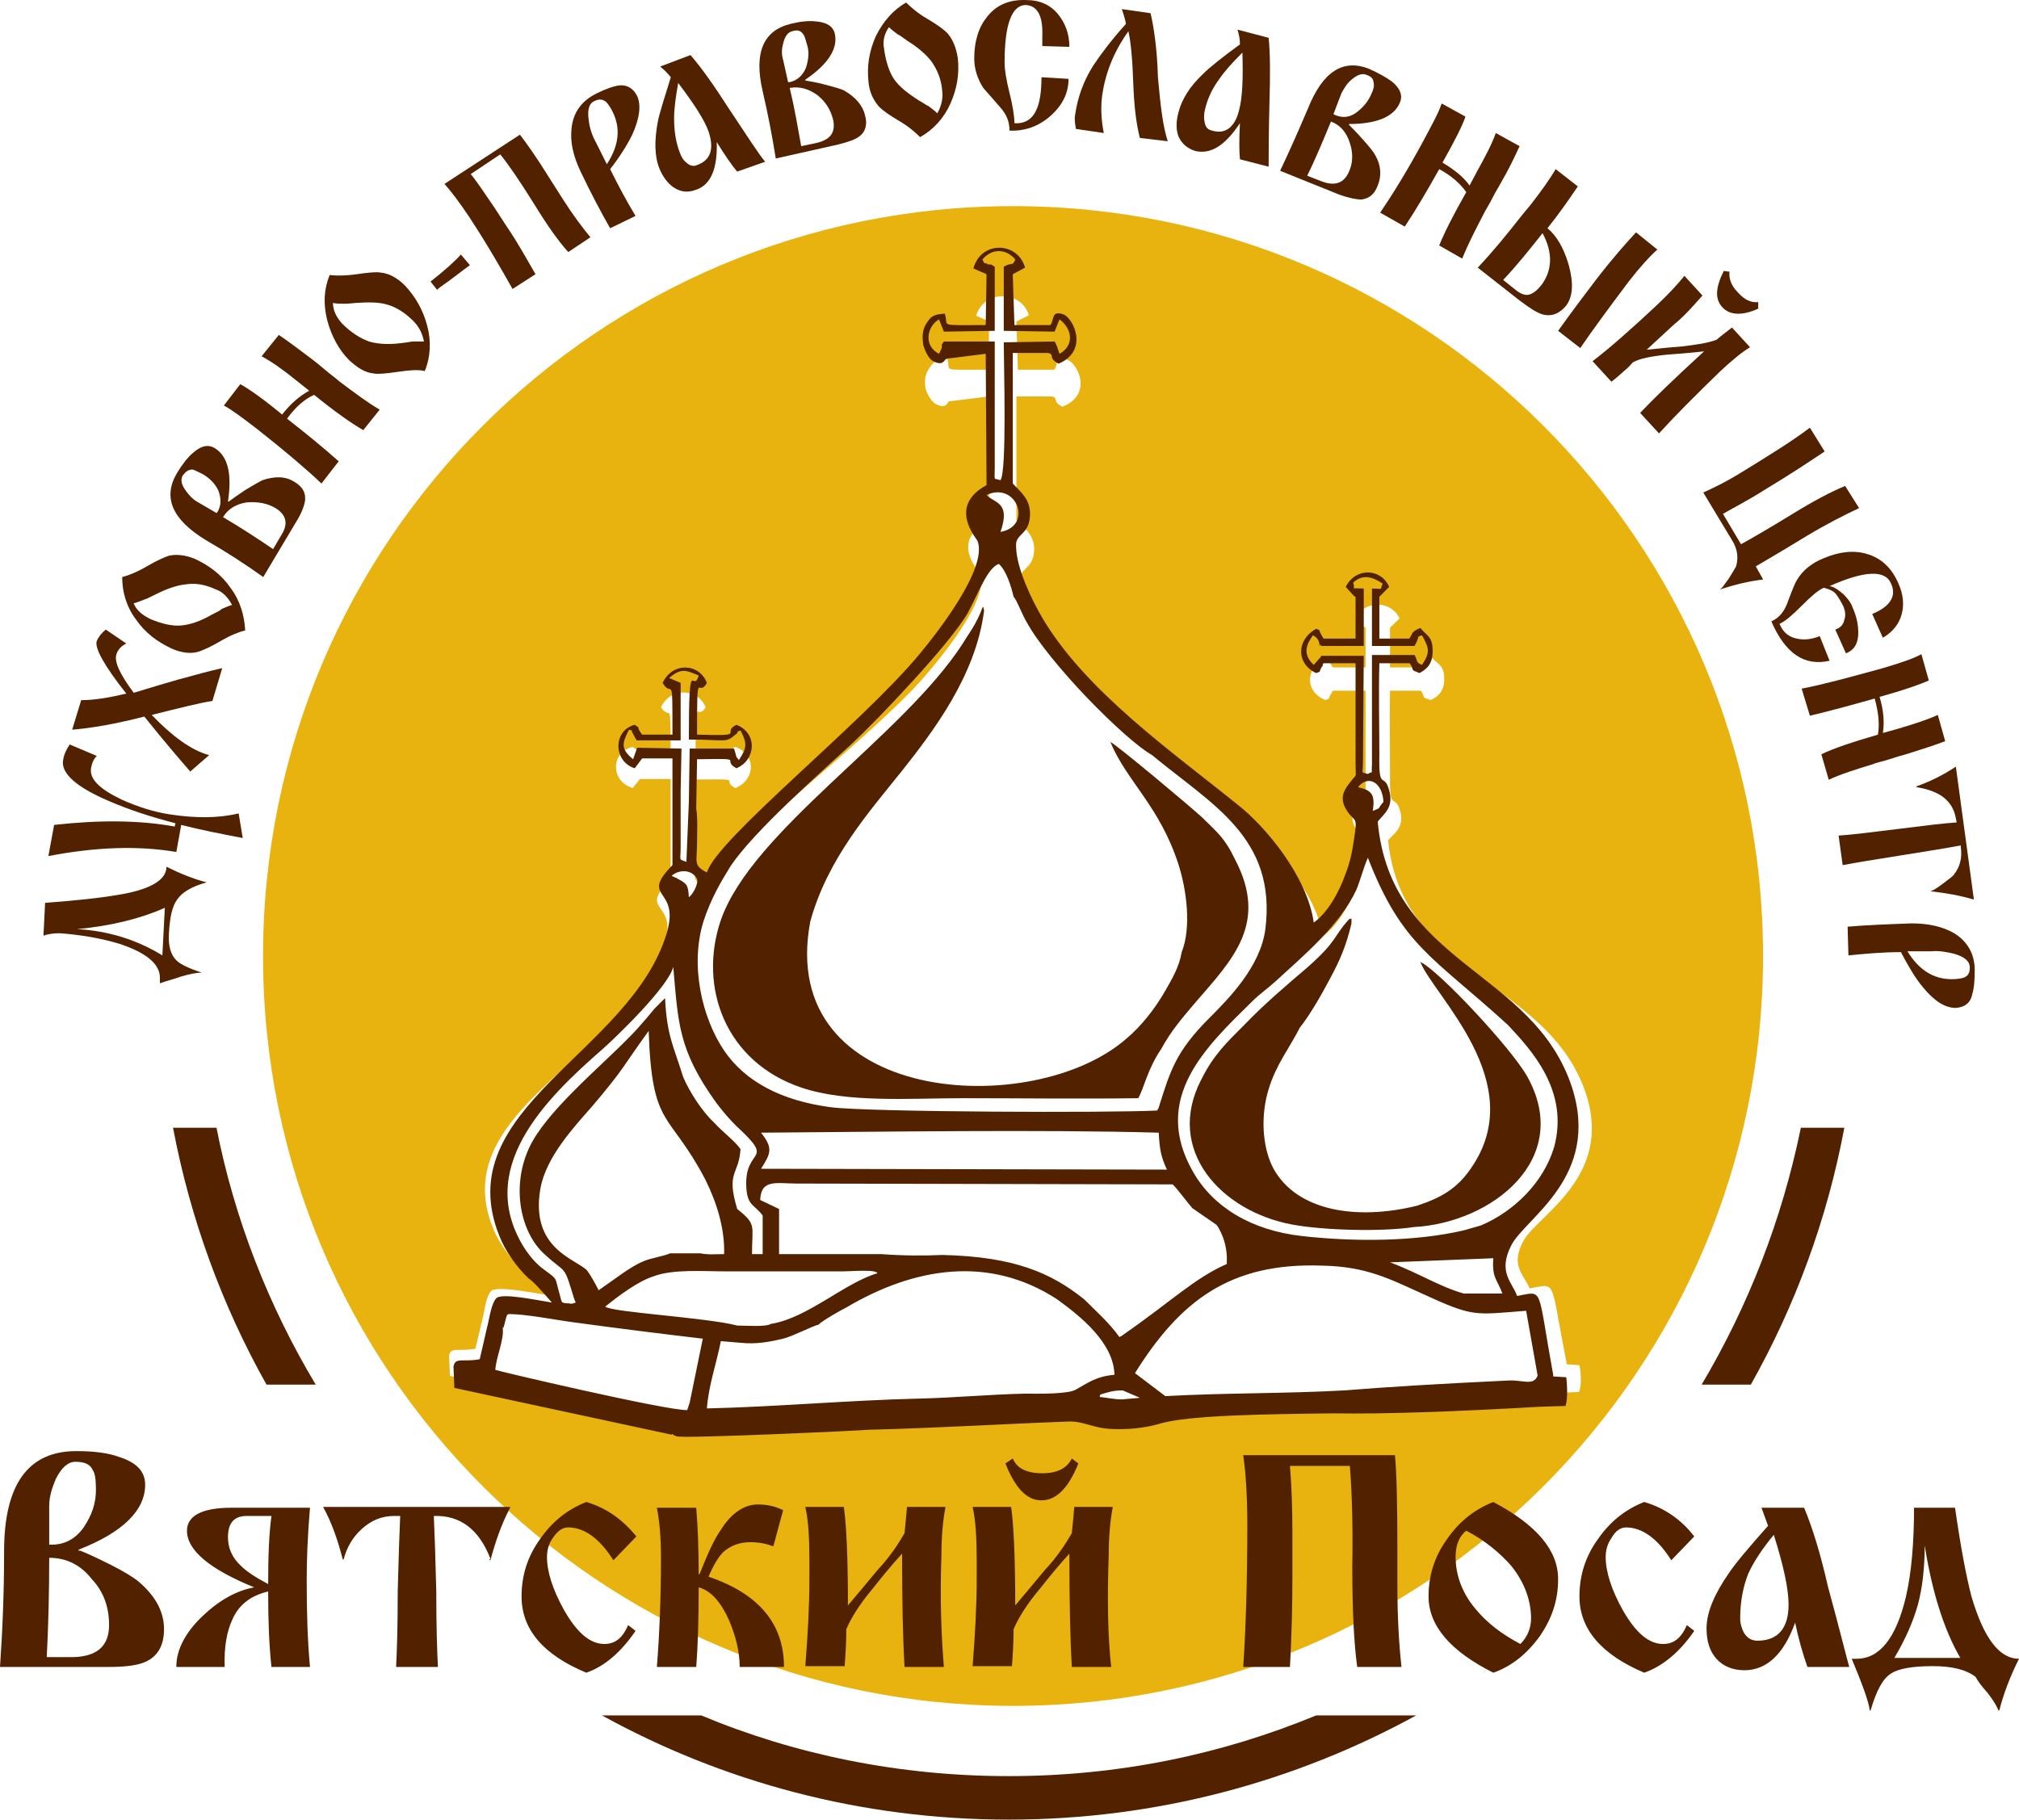 <svg width="284" height="256" viewBox="0 0 284 256" fill="none" xmlns="http://www.w3.org/2000/svg">
<path fill-rule="evenodd" clip-rule="evenodd" d="M142.5 240C200.766 240 248 192.766 248 134.5C248 76.234 200.766 29 142.5 29C84.234 29 37 76.234 37 134.5C37 192.766 84.234 240 142.5 240ZM77.129 182.209C76.713 182.144 76.274 182.073 75.824 182C73.207 181.575 70.215 181.089 69.236 181.518C68.588 181.982 68.345 183.236 68.126 184.365L68.126 184.367C68.049 184.765 67.975 185.147 67.887 185.475C67.718 186.197 67.549 186.904 67.381 187.611C67.212 188.317 67.043 189.024 66.875 189.746C66.038 189.906 65.346 189.907 64.793 189.909C63.83 189.911 63.293 189.912 63.164 190.75L63.299 193.577L94.332 199.794L94.467 199.669C94.544 199.741 94.562 199.776 94.589 199.803C94.633 199.846 94.699 199.866 95.074 199.983C96.019 200.297 121.384 199.166 122.531 199.104C128.893 198.937 135.166 198.659 141.449 198.381L141.451 198.381L141.453 198.381C144.629 198.24 147.807 198.1 151 197.973C152.143 197.941 153.037 198.174 154.002 198.425C154.916 198.662 155.894 198.917 157.207 198.978C159.568 199.104 161.929 198.915 164.02 198.287C167.902 197.123 179.035 196.975 188.282 196.852L188.981 196.843C196.132 196.905 206.184 196.654 218.395 195.963L222.105 195.838C222.51 194.896 222.375 193.074 222.173 192.069L220.351 191.944V191.692C219.904 189.444 219.58 187.648 219.323 186.22C218.684 182.676 218.451 181.388 217.752 181.041C217.352 180.842 216.8 180.95 215.933 181.12C215.699 181.166 215.441 181.217 215.157 181.267C214.982 180.823 214.732 180.41 214.479 179.992C213.657 178.635 212.801 177.22 214.347 174.484C214.834 173.622 215.826 172.651 216.993 171.508C220.675 167.902 226.107 162.582 222.982 153.569C220.535 146.536 215.096 142.553 209.667 138.576C202.975 133.675 196.298 128.785 195.255 118.21C195.401 118.041 195.57 117.874 195.745 117.7C196.55 116.906 197.496 115.972 196.942 114.065C196.652 113.082 196.362 112.906 196.12 112.76C195.743 112.532 195.484 112.375 195.525 109.354C195.525 107.994 195.518 106.64 195.51 105.289L195.51 105.281C195.495 102.58 195.48 99.889 195.525 97.17H199.843C200.152 97.578 200.205 97.793 200.24 97.931C200.295 98.156 200.301 98.178 201.26 98.489C202.272 97.986 203.149 97.295 203.149 95.537C203.149 94.064 202.685 93.669 202.05 93.129C201.846 92.955 201.624 92.767 201.395 92.522C200.483 92.871 200.296 93.181 200.19 93.356C200.163 93.402 200.141 93.438 200.113 93.464C200.045 93.527 199.978 93.653 199.978 93.715C199.94 93.715 199.923 93.755 199.904 93.801C199.889 93.837 199.873 93.876 199.843 93.904H195.525V88.314C195.548 88.293 195.577 88.259 195.607 88.224L195.608 88.223C195.668 88.154 195.728 88.084 195.728 88.126L196.875 86.995C195.66 84.483 192.017 84.357 190.668 86.995L191.882 88.189C191.882 88.189 192.017 88.251 192.085 88.314V93.904H187.497C186.969 93.166 186.926 92.94 186.908 92.85C186.904 92.829 186.902 92.815 186.895 92.804C186.882 92.784 186.854 92.772 186.774 92.74C186.704 92.712 186.594 92.667 186.418 92.585C183.517 94.155 183.585 97.295 186.418 98.489C186.65 98.389 186.773 98.351 186.841 98.33C186.889 98.315 186.908 98.309 186.918 98.296C186.925 98.287 186.927 98.275 186.931 98.254C186.944 98.186 186.973 98.03 187.227 97.609C187.295 97.609 187.362 97.484 187.362 97.421C187.362 97.358 187.43 97.233 187.497 97.17H192.085V110.673C192.085 111.06 192.094 111.331 192.101 111.527C192.111 111.833 192.115 111.958 192.069 112.058C192.037 112.126 191.982 112.183 191.89 112.279C191.796 112.377 191.664 112.515 191.478 112.746C190.533 113.813 189.589 114.944 190.803 116.702C191.153 117.209 191.441 117.471 191.659 117.668C192.194 118.154 192.295 118.245 191.815 120.659C191.545 122.292 191.208 123.674 190.601 125.118C189.656 127.631 187.97 130.394 186.081 131.713C185.136 125.495 178.997 118.838 175.287 116.074C173.857 115.004 172.349 113.903 170.799 112.772C162.253 106.536 152.408 99.351 147.155 90.952C145.873 88.879 143.579 84.483 143.512 81.531C143.481 80.793 143.85 80.427 144.276 80.005C144.793 79.492 145.394 78.895 145.468 77.449C145.526 75.564 144.494 74.603 143.475 73.655C143.306 73.497 143.136 73.339 142.972 73.178V55.781H147.964C148.424 55.866 148.452 56.017 148.492 56.226C148.539 56.477 148.602 56.814 149.449 57.225C153.766 55.467 151.607 51.196 150.191 50.631C148.952 50.231 148.824 50.646 148.641 51.234C148.565 51.479 148.48 51.754 148.302 52.012H143.175L142.972 45.229L144.726 44.35C143.647 40.833 138.452 40.707 137.305 44.413L139.127 45.229L139.059 52.012C138.134 52.012 137.361 52.017 136.716 52.02C134.267 52.033 133.648 52.037 133.48 51.763C133.423 51.67 133.417 51.546 133.41 51.38C133.4 51.165 133.388 50.881 133.258 50.505C131.976 50.568 131.436 50.756 130.829 51.636C130.154 52.515 129.952 53.52 130.222 54.776C130.424 55.404 130.964 56.472 131.639 56.848C132.789 57.438 133.106 56.976 133.341 56.633C133.369 56.593 133.395 56.554 133.421 56.52C133.434 56.503 133.447 56.487 133.46 56.472L139.059 55.781L139.127 73.241C134.062 75.823 136.92 79.459 137.68 80.426C137.77 80.541 137.831 80.618 137.845 80.652C139.329 84.232 131.976 93.025 129.682 95.6C126.007 99.722 119.818 105.083 113.965 110.153C106.71 116.438 99.973 122.273 99.189 124.741C97.63 123.991 97.656 123.639 97.765 122.191C97.793 121.822 97.826 121.383 97.84 120.848C97.84 120.475 97.844 120.094 97.848 119.711V119.707C97.861 118.542 97.874 117.349 97.772 116.263L97.84 109.668C102.614 109.628 102.614 109.639 102.617 109.97C102.618 110.154 102.621 110.436 103.439 110.861C106.205 109.794 106.475 106.214 103.439 105.083C102.618 105.465 102.627 105.767 102.633 105.985C102.645 106.377 102.648 106.501 97.84 106.339C97.84 100.047 97.899 100.059 98.314 100.137C98.524 100.176 98.825 100.233 99.257 99.493C98.177 96.856 94.332 96.605 92.983 99.493C93.406 100.163 93.697 100.228 93.896 100.272C93.953 100.284 94.003 100.295 94.046 100.318C94.332 100.472 94.332 101.159 94.332 106.402H90.014C89.508 105.774 89.508 105.617 89.508 105.531C89.508 105.444 89.508 105.429 89.002 105.083C85.832 105.837 85.899 109.982 89.002 110.861L90.014 109.605H94.332V123.799C91.8 126.223 92.265 126.891 92.968 127.901C93.594 128.802 94.409 129.975 93.455 132.906C91.362 139.391 85.764 144.453 80.37 149.331C72.547 156.405 65.153 163.091 69.506 173.165C70.383 175.175 72.002 177.31 73.689 178.817C74.296 179.32 75.645 180.639 77.129 182.209Z" fill="#E9B30F"/>
<path d="M132.541 176.559C130.003 176.675 127.119 176.675 124.005 176.444H109.586V170.093L106.933 168.823C107.048 165.821 109.24 166.513 112.123 166.513L164.955 166.629C165.763 167.437 166.916 169.054 167.724 169.977L171.069 172.287C170.954 172.056 172.453 173.903 172.569 176.79C172.569 176.905 172.569 177.367 172.569 177.829C168.07 179.792 164.84 183.025 158.034 187.759C157.919 187.875 157.688 187.99 157.457 188.106C156.073 186.143 153.997 184.295 152.497 182.794C147.883 179.099 142.692 176.79 132.541 176.559ZM107.279 176.444H105.779C105.779 172.402 106.471 172.287 103.703 170.093C102.088 164.781 103.933 165.359 104.164 161.664C103.357 160.509 101.626 159.239 100.473 157.969C98.858 156.468 97.012 153.697 96.089 151.503C94.82 147.346 93.782 145.73 93.552 140.418L92.052 141.919C91.591 142.496 91.475 142.612 90.898 143.305C90.091 144.228 89.514 144.921 88.591 145.845C84.323 150.233 76.71 156.468 74.403 161.548C71.865 167.091 73.249 173.557 76.71 176.559C79.709 179.33 79.248 177.714 80.747 182.679L80.978 183.256C80.632 183.372 80.401 183.487 80.055 183.372C79.825 183.372 79.478 183.372 79.132 183.256C78.902 183.025 78.902 182.679 78.786 182.332C77.979 179.561 78.556 180.139 76.71 178.753C75.556 177.945 74.749 177.021 73.942 175.866C66.559 164.551 76.71 154.62 84.785 147.577C86.861 145.73 94.013 138.802 94.705 136.03C95.397 143.882 95.397 147.692 100.703 155.082C101.742 156.468 102.549 157.392 103.587 158.431C109.24 163.627 104.741 161.317 104.972 166.86C105.087 169.747 106.125 169.4 107.279 171.017V176.444ZM77.633 183.256C74.864 182.794 70.942 181.986 69.904 182.563C69.097 183.256 68.866 185.45 68.52 186.72C68.174 188.221 67.828 189.722 67.482 191.223C65.175 191.685 64.021 190.877 63.79 192.262L63.906 195.265L94.474 201.846L94.59 201.731C94.82 201.962 94.59 201.846 95.166 202.077C96.089 202.424 121.121 201.269 122.159 201.153C131.618 200.923 140.846 200.345 150.19 199.999C152.382 199.883 153.651 200.922 156.304 201.038C158.611 201.153 160.918 200.922 162.994 200.345C166.916 199.075 178.336 198.96 187.565 198.844C194.601 198.96 204.522 198.613 216.518 197.92L220.21 197.805C220.556 196.766 220.44 194.918 220.325 193.764L218.479 193.648V193.417C216.172 180.831 217.21 181.64 213.404 182.332C212.712 180.369 210.635 178.984 212.596 175.173C214.557 171.363 225.17 165.59 221.132 153.004C215.711 136.377 195.639 135.799 193.794 115.593C194.601 114.554 196.101 113.63 195.409 111.205C194.716 108.549 193.909 111.436 194.024 106.24C194.024 101.968 193.909 97.695 194.024 93.308H198.292C199.1 94.462 198.177 94.116 199.677 94.693C200.715 94.116 201.522 93.423 201.522 91.576C201.522 89.497 200.715 89.497 199.792 88.343C198.639 88.805 198.639 89.151 198.523 89.382C198.408 89.497 198.408 89.613 198.408 89.613C198.292 89.613 198.292 89.728 198.292 89.844H194.024V83.955C194.14 83.84 194.255 83.724 194.255 83.724L195.409 82.569C194.255 79.914 190.679 79.798 189.295 82.569L190.448 83.84C190.448 83.84 190.564 83.955 190.679 83.955V89.844H186.18C185.142 88.227 186.065 88.92 185.142 88.458C182.258 90.075 182.374 93.423 185.142 94.693C185.95 94.347 185.373 94.809 185.95 93.77C186.065 93.77 186.065 93.654 186.065 93.539C186.065 93.423 186.18 93.308 186.18 93.308H190.679V107.626C190.679 109.589 190.91 108.78 190.102 109.819C189.18 110.974 188.257 112.129 189.41 113.976C190.564 115.824 191.025 114.554 190.448 118.133C190.218 119.865 189.872 121.366 189.295 122.867C188.372 125.523 186.757 128.41 184.796 129.795C183.873 123.214 177.875 116.17 174.184 113.283C165.071 105.894 152.613 97.234 146.499 86.726C145.23 84.532 142.923 79.914 142.923 76.796C142.807 75.064 144.768 75.295 144.884 72.524C144.999 70.215 143.5 69.175 142.461 68.021V49.661H147.422C148.46 49.892 147.306 50.354 148.921 51.163C153.189 49.315 150.998 44.812 149.613 44.234C147.883 43.657 148.344 44.812 147.768 45.736H142.692L142.461 38.577L144.192 37.653C143.154 33.958 137.963 33.843 136.924 37.768L138.77 38.577L138.655 45.736C131.618 45.736 133.579 45.967 132.887 44.119C131.618 44.234 131.041 44.35 130.465 45.274C129.773 46.197 129.657 47.237 129.888 48.622C130.119 49.315 130.58 50.47 131.272 50.816C132.656 51.509 132.772 50.701 133.118 50.47L138.655 49.777L138.77 68.251C133.233 71.254 137.386 75.757 137.501 76.103C139.001 79.914 131.734 89.151 129.426 91.922C121.352 101.737 100.819 118.018 99.435 122.752C97.474 121.713 98.05 121.366 98.05 118.595C98.05 116.978 98.166 115.246 97.935 113.745L98.05 106.817C105.318 106.702 101.28 106.817 103.587 108.087C106.356 106.933 106.587 103.122 103.587 101.968C101.28 103.122 105.433 103.584 98.05 103.353C98.05 93.308 98.166 98.388 99.435 96.079C98.396 93.308 94.59 93.077 93.206 96.079C94.59 98.388 94.59 94.116 94.59 103.353H90.322C89.284 101.968 90.322 102.661 89.284 101.968C86.169 102.776 86.284 107.164 89.284 108.087L90.322 106.702H94.59V121.713C89.86 126.562 95.743 124.715 93.782 131.296C88.707 148.154 62.983 155.891 70.25 173.903C71.058 175.982 72.673 178.291 74.403 179.908C74.864 180.139 76.133 181.524 77.633 183.256ZM205.906 181.986C202.561 181.062 199.561 179.099 195.524 177.598L210.058 177.021C209.828 179.792 210.635 180.023 211.327 181.986C209.712 181.986 207.867 181.986 205.906 181.986ZM95.743 111.321L95.859 105.316L89.63 105.201L89.053 106.817C87.207 105.316 87.553 104.508 88.476 102.661C89.63 103.007 88.476 102.43 89.053 103.238L89.399 103.931C89.514 103.931 89.514 104.046 89.514 104.162H95.743V96.079L94.128 95.386C95.743 94.001 96.435 94.231 98.281 95.04C97.474 97.811 96.897 91.345 96.897 104.046C102.318 104.046 101.972 104.623 103.587 103.238C104.164 102.776 103.126 103.122 104.164 102.776C105.202 104.739 104.972 105.316 103.933 106.933C103.357 106.24 103.703 106.586 103.241 105.316H97.012L96.897 112.822L96.551 121.251C95.397 120.789 95.743 121.251 95.743 119.172V111.321ZM212.135 144.228C215.365 147.692 220.786 153.466 218.595 161.433C217.095 166.398 212.942 170.439 208.328 172.402L205.906 173.095C198.985 174.712 190.448 174.712 183.181 173.903C175.914 173.095 170.608 169.747 167.839 164.897C161.841 154.505 169.685 147.231 176.145 140.88C177.183 139.841 178.221 139.148 179.374 138.109C183.527 134.298 188.487 130.142 190.794 125.176C191.371 123.791 191.833 121.943 192.409 120.673C197.254 133.144 201.522 134.529 212.135 144.228ZM107.048 159.355C123.313 159.239 146.845 158.893 162.994 159.355C163.11 161.779 163.34 162.819 164.148 164.551L107.048 164.435C108.432 162.241 108.778 161.548 107.048 159.355ZM142.577 83.955C143.038 84.417 143.73 86.38 144.422 87.534C147.422 93.077 158.149 104.046 162.071 106.24C170.377 113.168 179.605 117.787 177.99 130.719C177.298 136.03 172.799 140.534 170.031 143.305C165.417 147.923 164.609 150.695 163.11 155.429C162.879 156.237 162.994 155.775 162.764 156.237C156.419 156.583 122.275 156.468 116.853 155.775C109.932 154.851 104.856 152.196 101.857 147.808C98.743 143.189 97.012 135.799 98.973 129.564C100.011 126.447 101.28 124.253 102.78 121.828C106.125 116.863 115.353 108.78 119.968 104.508C123.428 101.275 133.579 90.652 136.117 86.264C137.732 83.262 138.885 79.914 140.5 79.336C141.539 80.26 142.231 82.454 142.577 83.955ZM95.397 123.675C94.359 123.098 95.974 123.906 94.936 123.445L94.474 123.214C95.513 122.29 97.358 122.29 98.05 123.675C98.281 124.253 97.474 125.869 96.897 126.216C96.781 124.715 96.781 124.368 95.397 123.675ZM194.601 112.822C193.563 113.976 194.486 113.514 193.102 114.092C193.448 111.782 192.986 111.205 191.025 110.743C192.525 108.896 194.486 110.166 194.601 112.822ZM191.833 90.883V82.8C189.641 82.685 190.794 83.031 190.333 81.992C191.717 80.606 193.332 81.299 194.486 82.108C194.024 83.147 194.716 82.8 192.986 82.8V90.883H198.985C199.907 89.151 199.1 89.728 200.023 89.382C201.061 91.229 201.176 91.807 200.023 93.539C199.1 93.192 199.446 92.961 198.985 92.153H192.986C192.986 95.04 192.986 98.042 192.986 100.813V107.51C192.871 109.242 193.217 108.318 192.409 108.896C191.371 108.549 191.717 109.011 191.717 107.279L191.833 92.269H185.834C185.834 92.384 185.719 92.499 185.719 92.499L184.796 93.539C183.181 92.038 183.758 90.652 184.681 89.382C186.065 90.075 185.373 91.46 185.719 90.652C185.719 90.537 185.834 90.883 185.834 90.883H191.833ZM140.731 74.833C142.231 70.561 139.808 70.792 138.77 69.637C143.038 67.674 145.345 74.025 140.731 74.833ZM139.924 37.537C139.116 36.96 139.347 37.306 139.001 37.191C138.193 36.729 138.655 37.422 138.193 36.498C139.578 34.882 141.539 34.997 142.807 36.498C142.461 37.537 142.231 36.845 141.193 37.537V46.544L148.344 46.659L149.037 44.927C150.882 46.313 151.113 48.622 149.037 49.777L148.69 48.738C148.46 48.276 148.575 48.391 148.344 48.045L141.193 48.16C141.193 51.163 141.654 66.289 140.731 67.559C139.693 67.212 139.924 67.79 139.924 65.827V48.045H132.772C132.195 48.853 132.656 48.16 132.426 49.084L132.08 49.777C130.003 48.738 130.234 46.082 132.08 44.927L132.772 46.659L139.924 46.544V37.537ZM101.857 176.444H101.626C100.819 176.444 99.55 176.559 98.512 176.328H94.244C93.667 176.675 91.36 177.021 90.437 177.483C88.707 178.176 86.4 180.023 84.208 181.524C83.631 180.369 82.939 179.215 82.593 178.753C81.093 177.136 74.518 175.751 76.018 167.206C76.825 162.703 80.863 158.431 83.285 155.66C87.899 150.233 87.553 150.117 91.245 145.037C91.706 158.893 94.128 156.237 99.204 165.936C100.819 169.169 101.972 172.864 101.857 176.444ZM157.919 195.611L160.341 196.65C159.534 196.766 158.726 196.766 157.919 196.881C156.65 196.881 155.842 196.65 154.689 196.535C154.804 196.188 154.574 196.535 154.804 196.188C155.958 195.842 156.65 195.611 157.919 195.611ZM163.917 196.419L159.649 193.186C165.993 183.025 173.03 177.598 185.95 178.06C192.179 178.176 195.409 179.908 200.023 181.986C207.29 185.335 207.29 184.988 214.673 184.411L216.288 193.533C215.711 195.034 214.211 194.11 212.135 194.225C202.33 194.687 194.832 195.149 189.18 195.611C180.989 196.073 172.223 195.957 163.917 196.419ZM156.765 193.417C154.227 193.648 153.189 194.456 151.344 195.496C150.19 196.188 145.691 196.073 144.076 196.073C139.116 196.188 134.271 196.65 129.311 196.766C119.391 196.997 109.355 197.92 99.435 198.151C99.665 194.918 100.819 191.685 101.396 188.683L104.164 188.914C106.356 189.145 108.201 188.799 110.162 188.337C111.547 187.99 114.431 186.489 115.123 186.374C115.699 185.796 118.122 184.411 119.045 183.949C128.619 178.291 139.116 176.559 148.69 182.794C152.036 185.219 156.65 188.914 156.765 193.417ZM97.012 197.343L96.666 198.382C93.898 198.498 69.789 192.84 69.673 192.724C69.789 190.877 70.942 188.452 70.712 186.836C70.942 186.605 70.712 187.067 70.942 186.374L71.173 185.45C71.404 184.757 71.288 185.104 71.519 184.873C74.057 184.873 77.979 185.681 80.632 186.027C86.515 186.836 92.975 187.644 98.858 188.337L97.012 197.343ZM123.428 179.215L123.543 179.099C118.929 180.369 113.623 185.45 108.432 186.258C107.74 186.72 104.856 186.489 103.703 186.489C99.204 185.335 86.169 184.642 85.131 183.833C86.976 182.332 89.745 180.254 91.937 179.561C94.705 178.522 98.858 178.868 102.203 178.868C105.894 178.868 109.47 178.868 113.162 178.868C115.007 178.868 116.853 178.868 118.583 178.868C119.737 178.868 123.543 178.522 123.428 179.215Z" fill="#522100"/>
<path d="M174.991 144.228C172.569 146.653 170.723 148.385 168.993 151.849C163.802 161.779 171.761 170.439 181.797 172.287C186.18 173.095 194.37 173.326 198.869 172.633C209.828 172.056 221.363 163.049 214.788 151.387C212.481 147.346 202.33 136.492 199.792 135.338C201.638 140.072 215.249 152.311 206.944 164.32C204.983 167.206 202.791 168.476 199.331 169.631C190.91 171.709 182.489 170.439 179.144 164.435C177.529 161.433 177.298 156.93 178.452 153.235C179.49 149.771 181.451 147.346 182.835 144.575C184.335 142.727 186.065 139.61 187.103 137.647C188.487 135.107 189.41 132.913 190.102 129.911V129.218L189.756 129.333C187.449 131.874 188.257 132.22 183.989 136.03C180.874 138.686 177.875 141.226 174.991 144.228Z" fill="#522100"/>
<path d="M168.185 140.995C173.376 134.991 178.452 129.911 173.722 120.904C172.223 117.787 171.184 117.094 169.108 115.015C167.493 113.514 156.881 104.623 156.188 104.393C158.496 109.935 163.11 113.399 165.763 121.597C166.916 125.177 167.608 130.488 166.224 133.952C165.878 136.03 164.84 137.762 163.917 139.379C162.533 141.804 160.572 144.344 158.496 146.076C145.461 157.623 109.124 155.544 113.969 129.68C116.392 120.789 122.275 114.207 126.889 108.434C131.272 102.891 137.271 95.04 138.424 85.918C138.193 84.763 138.424 85.456 137.155 87.765C136.578 88.805 136.117 89.382 135.425 90.537C127.004 103.584 105.779 116.863 101.396 129.449C98.166 138.917 102.088 149.424 112.7 153.004C119.16 155.198 127.927 154.505 135.425 154.505C143.615 154.505 151.92 154.62 160.11 154.505C160.918 153.119 161.379 150.464 163.34 147.577C164.725 145.037 166.224 143.305 168.185 140.995Z" fill="#522100"/>
<path d="M259.43 158.662C257.007 171.594 252.509 183.718 246.279 194.803H239.358C245.933 183.718 250.663 171.594 253.316 158.662H259.43ZM199.215 241.336C182.143 250.689 162.648 256 141.885 256C121.121 256 101.626 250.689 84.669 241.336H98.627C111.893 246.878 126.543 249.88 141.885 249.88C157.227 249.88 171.761 246.878 185.142 241.336H199.215ZM37.49 194.803C31.261 183.718 26.762 171.479 24.34 158.662H30.453C32.991 171.594 37.836 183.833 44.411 194.803H37.49Z" fill="#522100"/>
<path d="M23.071 229.212C23.071 231.406 22.263 232.907 20.648 233.715C19.495 234.292 17.764 234.523 15.227 234.523H0C0.346 229.558 0.577 224.131 0.577 218.242C0.577 208.89 3.922 204.156 10.728 204.156C13.15 204.156 15.111 204.386 16.726 204.964C19.264 205.772 20.418 207.042 20.418 208.89C20.418 212.469 17.303 215.587 11.074 218.012V218.242L11.189 218.127C12.112 218.473 13.612 219.166 15.457 220.09C17.534 221.129 18.803 221.937 19.495 222.515C21.802 224.478 23.071 226.672 23.071 229.212ZM13.496 209.582C13.496 208.197 13.381 207.273 13.035 206.811C12.689 206.003 11.881 205.657 10.613 205.657C9.574 205.657 8.651 206.465 7.844 208.081C7.267 209.467 6.921 210.622 6.921 211.892V217.319H7.267C9.113 217.319 10.613 216.51 11.766 214.894C12.92 213.162 13.496 211.545 13.496 209.582ZM15.342 228.634C15.342 226.21 14.65 224.016 12.92 222.168C11.305 220.09 9.228 219.166 6.921 219.166C6.921 224.131 6.806 228.75 6.575 233.138H10.382C13.727 233.022 15.342 231.521 15.342 228.634ZM43.604 234.523H38.182C37.836 231.29 37.721 227.826 37.721 223.9C35.298 224.478 33.568 225.748 32.645 227.942C31.953 229.443 31.491 231.637 31.607 234.523H24.801C24.801 232.098 26.07 229.674 28.492 227.364C30.799 225.17 33.222 223.785 35.76 223.323C29.53 220.783 26.301 218.127 26.301 215.356C26.301 213.277 28.377 212.123 32.53 212.123H43.604C43.258 216.164 43.142 219.513 43.142 222.284C43.142 226.787 43.258 230.828 43.604 234.523ZM38.182 213.277H34.721C32.876 213.277 32.068 214.317 32.068 216.28C32.068 217.781 32.645 219.166 33.914 220.321C34.721 221.129 35.99 221.937 37.721 222.861C37.721 219.051 37.836 215.818 38.182 213.277ZM71.75 212.123C70.481 214.548 69.673 216.972 68.981 219.513H68.866V219.397L68.981 219.282C67.366 215.125 64.713 213.162 61.022 213.277C61.137 215.702 61.253 219.282 61.368 223.9C61.368 228.75 61.483 232.329 61.599 234.523H55.716C55.831 232.445 55.946 228.981 55.946 223.9C56.062 219.397 56.177 215.818 56.292 213.277H55.485C53.755 213.277 52.255 213.855 50.871 215.125C49.602 216.28 48.794 217.665 48.333 219.397H48.218C47.526 216.741 46.718 214.317 45.449 212.007H71.75V212.123ZM89.514 216.164L86.284 219.513C84.323 216.395 82.132 214.894 79.94 214.894C79.132 214.894 78.44 215.356 77.748 216.395C77.171 217.203 76.941 218.127 76.941 219.051C76.941 221.129 77.748 223.669 79.363 226.556C81.209 229.789 83.054 231.29 85.015 231.29C86.515 231.29 87.553 230.482 88.361 228.634L89.399 229.443C87.438 232.329 85.131 234.408 82.478 235.332C76.364 232.791 73.365 229.212 73.365 224.593C73.365 221.706 74.172 219.051 75.903 216.626C77.633 214.086 79.825 212.354 82.478 211.314C85.246 212.123 87.553 213.739 89.514 216.164ZM110.278 234.523H104.049C104.049 232.329 103.472 230.136 102.549 227.942C101.396 225.401 100.011 223.785 98.281 223.323C98.281 227.826 98.166 231.637 97.935 234.523H92.398C92.744 230.136 92.975 225.055 92.975 219.166C92.975 216.164 92.744 213.855 92.398 212.123H97.935C98.166 214.894 98.281 218.012 98.281 221.476H98.396C99.55 218.589 100.473 216.51 101.396 215.24C102.895 212.816 104.741 211.661 106.587 211.661C107.855 211.661 109.009 211.892 110.162 212.469L108.778 217.55C107.855 217.203 106.817 216.972 105.548 216.972C104.049 216.972 102.78 217.434 101.742 218.358C101.05 219.051 100.357 220.205 99.665 221.822C106.817 224.247 110.278 228.519 110.278 234.523ZM132.772 234.523H127.235C127.004 230.597 126.889 225.286 126.889 218.589C125.389 220.205 124.005 221.937 122.621 223.669C120.89 225.748 119.737 227.595 119.045 229.212C119.045 231.059 118.929 232.791 118.814 234.408H113.277C113.623 230.02 113.854 225.979 113.854 222.168V219.744C113.854 216.626 113.738 213.97 113.277 212.007H118.699C119.045 214.432 119.275 218.935 119.275 225.863C119.852 225.17 121.236 223.554 123.428 220.898C125.274 218.935 126.427 217.088 127.235 215.702C127.35 214.548 127.465 213.393 127.581 212.007H133.002C132.656 213.739 132.426 216.049 132.426 218.82C132.195 225.055 132.426 230.366 132.772 234.523ZM151.69 205.888C150.305 209.352 148.575 211.084 146.499 211.084C144.422 211.084 142.807 209.352 141.423 205.888L142.461 205.195C143.038 206.58 144.422 207.273 146.614 207.273C148.691 207.273 150.075 206.58 150.767 205.195L151.69 205.888ZM156.304 234.523H150.767C150.536 230.597 150.421 225.286 150.421 218.589C148.921 220.205 147.537 221.937 146.153 223.669C144.422 225.748 143.269 227.595 142.577 229.212C142.577 231.059 142.461 232.791 142.346 234.408H136.809C137.155 230.02 137.386 225.979 137.386 222.168V219.744C137.386 216.626 137.271 213.97 136.809 212.007H142.231C142.577 214.432 142.807 218.935 142.807 225.863C143.384 225.17 144.768 223.554 146.96 220.898C148.806 218.935 149.959 217.088 150.767 215.702C150.882 214.548 150.998 213.393 151.113 212.007H156.535C156.188 213.739 155.958 216.049 155.958 218.82C155.727 225.055 155.842 230.366 156.304 234.523ZM197.139 234.523H190.91C190.448 231.175 190.218 226.441 190.218 220.436C190.333 213.739 190.102 209.005 189.872 206.234H181.451C181.682 209.005 181.797 212.238 181.797 216.049V221.476C181.797 225.979 181.682 230.366 181.451 234.523H174.876C175.222 229.443 175.452 222.746 175.452 214.548C175.452 210.391 175.222 207.158 174.876 204.733H196.216C196.447 206.927 196.562 211.314 196.562 218.012V223.092C196.562 227.595 196.793 231.406 197.139 234.523ZM219.171 222.168C219.171 225.055 218.364 227.595 216.634 230.136C214.903 232.56 212.712 234.408 210.058 235.332C204.06 232.329 200.946 228.75 200.946 224.593C200.946 221.706 201.753 219.051 203.483 216.626C205.214 214.086 207.405 212.354 210.058 211.314C216.172 214.548 219.171 218.127 219.171 222.168ZM215.365 227.711C215.365 225.17 214.442 222.63 212.596 220.321C210.981 218.473 208.905 216.741 206.252 215.356C205.214 216.164 204.752 217.434 204.752 219.051C204.752 221.591 205.675 224.131 207.521 226.325C209.136 228.288 211.212 229.905 213.865 231.29C214.903 230.251 215.365 228.981 215.365 227.711ZM238.32 216.164L235.09 219.513C233.129 216.395 230.937 214.894 228.746 214.894C227.938 214.894 227.246 215.356 226.669 216.395C226.093 217.203 225.862 218.127 225.862 219.051C225.862 221.129 226.669 223.669 228.284 226.556C230.13 229.789 231.976 231.29 233.937 231.29C235.436 231.29 236.474 230.482 237.282 228.634L238.32 229.443C236.359 232.329 233.937 234.408 231.284 235.332C225.285 232.791 222.171 229.212 222.171 224.593C222.171 221.706 222.978 219.051 224.708 216.626C226.439 214.086 228.63 212.354 231.284 211.314C234.052 212.123 236.474 213.739 238.32 216.164ZM260.122 234.523H254.239C253.547 232.56 252.97 230.482 252.509 228.288C250.894 232.791 248.471 234.985 245.357 234.985C243.742 234.985 242.357 234.408 241.435 233.369C240.512 232.329 240.05 230.944 240.05 229.096C240.05 226.902 241.089 224.362 243.165 221.36C244.088 219.974 245.933 217.781 248.702 214.663L247.779 212.123H253.777C254.931 214.894 256.084 218.589 257.123 223.208C258.738 229.096 259.66 232.907 260.122 234.523ZM251.586 225.748C251.586 223.554 250.894 220.321 249.509 215.933C247.779 218.012 246.626 219.859 245.933 221.36C245.241 223.092 244.78 225.17 244.78 227.711C244.78 228.404 245.011 229.212 245.357 229.789C245.818 230.482 246.395 230.828 247.202 230.828C250.086 230.828 251.586 229.096 251.586 225.748ZM284 233.369C282.731 235.909 281.808 238.334 281.232 240.643H281.116C280.885 240.066 280.424 239.257 279.617 238.218C278.694 237.179 278.117 236.371 277.886 235.909C276.502 234.87 274.541 234.408 271.888 234.408C269.004 234.408 267.043 234.754 266.005 235.447C264.851 236.14 263.929 237.872 263.121 240.643H263.006C262.89 239.488 261.967 236.948 260.468 233.369H261.16C264.39 233.369 266.697 230.482 268.081 224.709C268.889 221.245 269.235 216.972 269.235 212.123H275.002C275.81 217.781 276.617 221.937 277.309 224.593C279.04 230.482 281.232 233.369 284 233.369ZM275.81 233.369C273.387 229.212 271.773 223.9 270.734 217.434C270.734 220.667 270.388 223.438 269.812 225.632C269.119 228.173 267.966 230.713 266.466 233.253H275.81V233.369Z" fill="#522100"/>
<path d="M23.417 121.943C25.262 122.867 27.223 123.675 29.069 124.137C26.993 124.715 25.608 125.523 24.916 126.562C24.224 127.486 23.878 129.102 23.763 131.296C23.648 133.028 23.994 134.298 24.801 135.107C25.378 135.684 26.647 136.261 28.377 136.839C27.57 136.839 26.531 137.07 25.378 137.416C24.455 137.762 23.417 137.993 22.494 138.34V137.762C22.609 135.684 20.648 134.067 16.842 132.797C14.188 131.989 11.42 131.527 8.421 131.296C7.498 131.296 6.69 131.412 6.114 131.643L6.344 127.024C10.843 126.678 14.073 126.331 16.034 125.985C20.879 125.292 23.417 123.906 23.417 121.943ZM23.186 127.717C19.841 129.218 15.688 130.257 10.843 130.719C15.227 130.95 19.264 132.22 22.84 134.414L23.186 127.717Z" fill="#522100"/>
<path d="M9.805 104.739L13.612 106.355C13.15 106.817 12.92 107.395 12.804 108.087C12.573 109.589 13.958 110.974 17.072 112.475C19.379 113.514 21.571 114.207 23.763 114.554C27.454 115.131 30.684 115.131 33.568 114.438L34.145 117.902C31.145 117.325 28.146 116.747 25.493 116.055L24.801 119.865C19.379 118.941 13.381 119.172 6.806 120.442L7.613 116.055C13.842 115.362 19.495 115.362 24.57 116.286L24.686 115.824C21.11 114.9 17.995 113.861 15.342 112.706C10.728 110.743 8.536 108.78 8.882 106.933C8.998 106.125 9.344 105.432 9.805 104.739Z" fill="#522100"/>
<path d="M14.881 88.574L17.764 90.537C17.072 90.883 16.611 91.345 16.38 92.038C16.034 93.077 16.842 94.809 18.803 97.465C18.918 97.465 20.994 96.772 25.032 95.617C27.57 94.924 29.646 94.347 31.261 94.001L29.877 98.619C28.262 98.85 25.493 99.543 21.34 100.582C24.224 103.584 26.877 105.547 29.415 106.24L26.762 108.549C25.262 106.817 23.071 104.277 20.302 100.813C16.265 101.852 12.92 102.43 10.151 102.661L11.42 98.504C13.266 98.504 15.342 98.157 17.764 97.58C14.65 93.654 13.266 91.114 13.612 90.19C13.842 89.613 14.304 89.035 14.881 88.574Z" fill="#522100"/>
<path d="M27.454 78.644C29.415 79.567 31.145 80.837 32.414 82.685C33.799 84.532 34.375 86.611 34.491 88.689C33.568 88.92 32.414 89.382 31.03 90.19C29.646 90.998 28.608 91.46 27.916 91.691C26.762 92.038 25.378 91.807 24.109 91.229C22.148 90.306 20.418 89.035 19.149 87.188C17.764 85.341 17.188 83.262 17.188 81.184C18.11 80.953 19.264 80.491 20.648 79.683C22.032 78.874 23.071 78.413 23.763 78.182C24.801 77.951 26.07 78.066 27.454 78.644ZM30.338 82.916C28.838 82.223 27.454 81.992 26.07 82.223C24.916 82.338 23.532 82.8 21.917 83.609C20.994 84.07 20.533 84.301 20.418 84.301C19.841 84.532 19.264 84.763 18.803 84.879C19.149 85.802 19.956 86.495 21.11 87.073C22.725 87.765 24.224 88.112 25.493 87.996C26.762 87.881 28.146 87.419 29.761 86.495C30.684 86.033 31.145 85.802 31.145 85.687C31.722 85.456 32.184 85.225 32.645 85.11C32.068 84.07 31.376 83.262 30.338 82.916Z" fill="#522100"/>
<path d="M41.412 67.79C42.565 68.483 43.027 69.291 42.911 70.445C42.796 71.138 42.45 72.177 41.643 73.448L37.029 81.184C34.606 79.452 31.953 77.72 28.954 75.988C24.224 73.101 22.84 69.984 24.916 66.519C25.608 65.365 26.416 64.326 27.108 63.748C28.262 62.709 29.3 62.478 30.223 63.056C32.068 64.21 32.645 66.635 32.068 70.561H32.184C32.645 70.215 33.453 69.637 34.491 68.944C35.644 68.251 36.452 67.79 36.913 67.559C38.643 66.981 40.143 66.981 41.412 67.79ZM28.608 66.751C27.916 66.404 27.454 66.173 27.108 66.058C26.531 66.058 26.185 66.289 25.724 66.866C25.378 67.443 25.493 68.136 26.07 68.944C26.531 69.637 27.108 70.215 27.685 70.561L30.453 72.177L30.569 72.062C31.145 71.138 31.145 70.099 30.684 68.944C30.223 68.021 29.53 67.328 28.608 66.751ZM38.759 71.485C37.605 70.792 36.221 70.561 34.721 70.676C33.222 70.907 32.068 71.6 31.376 72.755C33.914 74.256 36.221 75.757 38.413 77.258L39.566 75.295C40.604 73.678 40.258 72.408 38.759 71.485Z" fill="#522100"/>
<path d="M53.409 57.629L51.102 60.515C49.487 59.592 47.179 57.975 44.18 55.55C42.911 56.127 41.643 57.167 40.374 58.899C43.027 60.977 45.449 62.94 47.641 64.903L45.218 68.021C43.027 65.942 40.028 63.402 36.221 60.4C34.26 58.899 32.76 57.744 31.491 57.051L33.798 54.049C35.067 54.742 37.028 56.128 39.682 58.321C40.95 56.705 42.219 55.666 43.488 54.973L41.758 53.587C39.912 52.086 38.297 50.932 36.798 50.123L39.22 47.121C40.604 48.045 42.104 49.2 43.95 50.585C44.411 50.932 44.988 51.393 45.795 52.086C46.603 52.779 47.295 53.241 47.641 53.587C49.948 55.319 51.794 56.705 53.409 57.629Z" fill="#522100"/>
<path d="M56.985 40.193C58.484 41.81 59.522 43.657 60.099 45.851C60.676 48.045 60.56 50.239 59.753 52.202C58.83 51.971 57.561 52.086 55.946 52.317C54.331 52.548 53.178 52.664 52.601 52.548C51.332 52.433 50.294 51.74 49.141 50.701C47.641 49.2 46.603 47.237 46.026 45.043C45.449 42.733 45.565 40.655 46.372 38.692C47.295 38.808 48.564 38.808 50.179 38.577C51.794 38.346 52.947 38.23 53.524 38.346C54.793 38.461 55.946 39.154 56.985 40.193ZM58.138 45.158C56.985 44.004 55.716 43.195 54.447 42.849C53.293 42.502 51.909 42.502 50.063 42.618C49.025 42.733 48.448 42.733 48.448 42.733C47.872 42.733 47.295 42.733 46.834 42.618C46.834 43.657 47.295 44.581 48.102 45.505C49.371 46.775 50.64 47.583 51.909 48.045C53.063 48.391 54.562 48.507 56.408 48.276C57.446 48.16 57.907 48.045 58.023 48.045C58.599 48.045 59.176 48.045 59.638 48.045C59.407 46.89 58.946 45.967 58.138 45.158Z" fill="#522100"/>
<path d="M66.097 37.306C65.636 37.653 64.829 38.23 63.79 39.038C62.752 39.847 61.945 40.309 61.483 40.77L60.56 39.616C62.752 37.884 64.136 36.614 64.829 35.806L66.097 37.306Z" fill="#522100"/>
<path d="M83.054 33.381L79.94 35.459C78.556 33.958 76.941 31.649 75.095 28.646C73.019 25.298 71.404 22.989 70.366 21.718L66.213 24.49C67.251 25.76 68.289 27.376 69.558 29.224L71.288 31.88C72.788 34.073 74.057 36.383 75.326 38.577L72.096 40.655C70.596 37.999 68.635 34.535 65.982 30.494C64.598 28.416 63.444 26.915 62.522 25.875L73.134 18.947C73.942 19.986 75.441 22.065 77.517 25.413L79.132 27.954C80.517 30.148 81.901 31.995 83.054 33.381Z" fill="#522100"/>
<path d="M89.63 13.52C90.206 14.79 89.976 16.638 88.938 18.947C88.13 20.564 87.092 22.18 85.823 23.797C86.976 26.106 88.13 28.3 89.399 30.378L85.823 32.111C84.439 29.686 83.054 27.03 81.67 24.143C80.632 21.95 80.171 19.986 80.401 18.024C80.632 15.83 81.786 14.213 83.862 13.174C85.246 12.481 86.284 12.135 87.092 12.019C88.13 11.904 89.053 12.366 89.63 13.52ZM86.169 15.714C85.823 15.021 85.477 14.56 85.246 14.329C84.785 13.982 84.323 13.867 83.631 14.213C82.824 14.56 82.593 15.483 82.824 16.984C82.939 18.024 83.285 19.063 83.862 20.102L85.362 23.104C87.092 20.448 87.323 18.024 86.169 15.714Z" fill="#522100"/>
<path d="M107.625 22.758L103.703 24.143C102.895 23.22 101.972 21.834 100.819 19.987C100.934 23.681 100.011 25.991 97.935 26.684C96.781 27.145 95.743 27.03 94.705 26.337C93.898 25.76 93.206 24.836 92.744 23.681C92.052 21.95 92.052 19.756 92.513 17.215C92.744 15.945 93.436 13.867 94.359 10.865C93.898 10.287 93.436 9.825 92.859 9.364L97.128 7.747C98.627 9.479 100.357 11.904 102.434 15.137C104.972 18.947 106.587 21.488 107.625 22.758ZM99.665 18.485C99.089 16.869 97.589 14.56 95.397 11.673C95.051 13.636 94.82 15.252 94.82 16.638C94.82 18.37 95.051 19.986 95.628 21.488C95.859 22.065 96.089 22.527 96.551 22.873C97.012 23.335 97.589 23.451 98.05 23.22C100.011 22.527 100.473 20.91 99.665 18.485Z" fill="#522100"/>
<path d="M121.698 16.292C122.044 17.562 121.698 18.601 120.89 19.178C120.314 19.64 119.275 19.986 117.891 20.333L109.124 22.296C108.663 19.409 108.086 16.292 107.279 12.828C106.01 7.401 107.394 4.283 111.201 3.359C112.585 3.013 113.738 2.897 114.777 3.013C116.276 3.128 117.199 3.706 117.43 4.745C117.891 6.823 116.507 9.017 113.277 11.211V11.327C113.854 11.442 114.777 11.557 116.046 11.904C117.314 12.25 118.237 12.481 118.699 12.712C120.314 13.636 121.352 14.79 121.698 16.292ZM113.508 6.246C113.277 5.438 113.162 4.976 112.931 4.745C112.585 4.283 112.123 4.168 111.431 4.399C110.855 4.514 110.393 5.091 110.162 6.131C109.932 6.939 109.932 7.747 110.162 8.44L110.855 11.557H111.085C112.123 11.327 112.931 10.634 113.392 9.479C113.738 8.324 113.854 7.285 113.508 6.246ZM117.199 16.869C116.853 15.483 116.161 14.329 115.007 13.405C113.738 12.481 112.47 12.135 111.085 12.366C111.777 15.252 112.239 18.024 112.7 20.564L114.892 20.102C116.853 19.64 117.545 18.601 117.199 16.869Z" fill="#522100"/>
<path d="M134.733 8.209C134.963 10.403 134.617 12.481 133.695 14.56C132.772 16.638 131.272 18.255 129.426 19.294C128.734 18.601 127.812 17.793 126.427 16.984C125.043 16.176 124.12 15.483 123.659 15.021C122.851 14.098 122.275 12.943 122.159 11.442C121.929 9.248 122.275 7.17 123.197 5.091C124.236 3.013 125.62 1.396 127.465 0.357C128.158 1.05 129.08 1.858 130.465 2.667C131.849 3.475 132.772 4.168 133.233 4.63C134.041 5.553 134.502 6.708 134.733 8.209ZM132.541 12.828C132.426 11.211 131.849 9.825 131.041 8.671C130.349 7.747 129.196 6.708 127.696 5.784C126.889 5.207 126.427 4.86 126.312 4.86C125.851 4.514 125.389 4.168 125.043 3.821C124.466 4.63 124.12 5.669 124.351 6.823C124.582 8.555 125.043 10.056 125.735 11.096C126.427 12.135 127.581 13.059 129.196 14.098C130.003 14.56 130.465 14.906 130.58 14.906C131.041 15.252 131.503 15.599 131.849 15.945C132.426 14.906 132.656 13.867 132.541 12.828Z" fill="#522100"/>
<path d="M150.305 11.096C150.305 13.174 149.383 14.906 147.652 16.407C146.037 17.793 144.076 18.485 142 18.37C142 17.215 141.654 16.176 140.731 15.137C139.924 14.213 139.116 13.29 138.309 12.366C137.501 11.096 137.04 9.71 137.04 8.209C137.04 5.669 137.732 3.706 138.885 2.32C140.154 0.704 142 -0.105 144.422 0.011C146.268 0.011 147.768 0.704 148.806 1.974C149.844 3.244 150.421 4.745 150.421 6.592L146.614 6.477V5.091C146.729 2.205 145.922 0.819 144.307 0.704C142.346 0.704 141.308 3.359 141.308 8.786C141.308 9.825 141.539 11.211 142 13.059C142.461 14.906 142.692 16.407 142.692 17.331C144.307 17.446 145.345 16.638 145.922 15.137C146.268 14.213 146.499 12.828 146.499 10.865L150.305 11.096Z" fill="#522100"/>
<path d="M164.263 19.871L160.341 19.409C159.88 17.677 159.534 15.137 159.418 11.904C159.303 8.44 159.072 5.9 158.726 4.399C156.65 7.285 155.496 10.287 155.035 13.405C154.804 15.252 154.92 16.984 155.266 18.716L151.344 18.139C151.228 17.446 151.113 16.753 151.228 16.176C151.574 13.751 152.382 11.442 153.766 9.248C154.689 7.863 156.188 5.784 158.38 3.359C158.265 2.667 158.034 1.974 157.803 1.281L161.841 1.858C162.302 3.821 162.764 6.823 162.879 10.865C163.225 14.791 163.571 17.793 164.263 19.871Z" fill="#522100"/>
<path d="M178.452 23.451L174.414 22.411C174.299 21.257 174.299 19.525 174.414 17.331C172.338 20.448 170.377 21.718 168.185 21.257C167.032 20.91 166.224 20.218 165.763 19.178C165.417 18.255 165.417 17.1 165.763 15.83C166.224 13.982 167.378 12.135 169.223 10.403C170.146 9.479 171.876 8.094 174.414 6.246C174.414 5.553 174.299 4.86 174.068 4.168L178.452 5.322C178.682 7.516 178.682 10.634 178.567 14.444C178.452 18.832 178.452 21.834 178.452 23.451ZM174.299 15.483C174.76 13.751 174.876 11.096 174.76 7.401C173.376 8.786 172.223 10.056 171.53 11.096C170.492 12.481 169.8 13.982 169.454 15.599C169.339 16.176 169.339 16.753 169.454 17.215C169.569 17.908 169.915 18.255 170.492 18.37C172.338 18.947 173.722 17.908 174.299 15.483Z" fill="#522100"/>
<path d="M193.794 26.106C193.332 27.376 192.525 27.954 191.487 28.069C190.794 28.069 189.641 27.838 188.372 27.376L180.067 24.028C181.336 21.372 182.604 18.485 183.989 15.252C186.065 10.056 188.949 8.209 192.64 9.71C193.909 10.287 194.947 10.865 195.755 11.442C196.908 12.366 197.37 13.405 196.908 14.444C196.101 16.407 193.678 17.446 189.756 17.446V17.562C190.218 18.024 190.91 18.716 191.717 19.64C192.64 20.679 193.217 21.372 193.448 21.834C194.255 23.22 194.37 24.721 193.794 26.106ZM189.756 24.143C190.333 22.873 190.333 21.488 189.872 20.102C189.41 18.601 188.487 17.562 187.219 17.1C186.065 19.871 185.027 22.411 183.873 24.721L185.95 25.529C187.795 26.222 189.064 25.76 189.756 24.143ZM192.871 13.29C193.217 12.597 193.332 12.019 193.217 11.673C193.217 11.096 192.871 10.749 192.179 10.518C191.602 10.287 190.91 10.518 190.102 11.211C189.41 11.788 189.064 12.481 188.718 13.059L187.565 16.061L187.795 16.176C188.833 16.638 189.872 16.523 190.794 15.83C191.717 15.137 192.409 14.329 192.871 13.29Z" fill="#522100"/>
<path d="M205.675 36.383L202.445 34.535C203.137 32.803 204.406 30.263 206.252 27.03C205.444 25.875 204.175 24.721 202.445 23.797C200.83 26.684 199.215 29.455 197.6 31.88L194.14 29.917C195.87 27.376 197.946 24.028 200.253 19.756C201.407 17.562 202.33 15.945 202.791 14.56L206.136 16.407C205.675 17.793 204.522 19.987 202.907 22.873C204.637 23.912 205.906 24.952 206.713 26.106L207.751 24.143C208.905 22.065 209.828 20.333 210.405 18.716L213.75 20.564C213.058 22.065 212.25 23.797 211.097 25.76C210.866 26.222 210.405 26.915 209.943 27.838C209.482 28.762 209.02 29.455 208.79 29.917C207.405 32.572 206.367 34.651 205.675 36.383Z" fill="#522100"/>
<path d="M220.325 42.964C219.402 44.119 218.249 44.581 216.98 44.234C216.172 44.004 215.134 43.311 213.75 42.272L207.867 37.653C209.943 35.459 212.02 32.919 214.096 30.263L215.249 28.878C216.864 26.799 218.018 25.183 218.825 23.797L221.94 26.222C220.556 28.3 219.056 30.378 217.672 32.111C218.941 33.15 219.979 34.882 220.671 37.306C221.363 39.847 221.248 41.694 220.325 42.964ZM216.749 40.193C218.364 38.115 218.479 35.575 216.98 32.803C215.249 34.997 213.404 37.306 211.443 39.385L213.173 40.77C213.865 41.348 214.557 41.579 215.019 41.463C215.595 41.348 216.172 40.886 216.749 40.193ZM222.286 48.969L219.171 46.544C220.902 44.119 222.632 41.81 224.478 39.385C226.785 36.383 228.746 34.189 230.13 32.688L233.129 35.113C232.091 36.036 230.707 37.538 229.092 39.616C226.323 43.311 224.016 46.428 222.286 48.969Z" fill="#522100"/>
<path d="M233.36 60.977L230.707 58.09C232.668 56.012 235.667 53.125 239.704 49.431C239.589 49.431 237.859 49.661 234.513 49.892C232.206 50.123 230.591 50.47 229.784 50.932C229.669 50.932 229.438 51.278 228.976 51.74C228.284 52.317 227.592 53.01 226.669 53.703L224.016 50.816C226.439 48.969 229.438 46.313 232.898 43.08C234.744 41.348 236.013 39.962 236.936 38.808L239.474 41.579C238.435 42.733 237.282 44.119 235.667 45.505C236.128 45.043 234.744 46.313 231.63 49.2C231.976 49.2 233.591 48.969 236.59 48.738C238.551 48.507 240.166 48.276 241.435 47.814C242.242 47.121 243.05 46.544 243.626 46.082L246.164 48.853C245.011 49.546 243.626 50.701 242.011 52.202C238.551 55.55 235.667 58.437 233.36 60.977ZM247.318 43.426C245.011 44.465 243.28 44.35 242.242 43.195C241.204 42.041 241.319 40.424 242.473 38.115L243.28 38.23C243.165 39.154 243.511 40.193 244.434 41.117C245.357 42.156 246.279 42.618 247.318 42.502V43.426Z" fill="#522100"/>
<path d="M248.01 81.53C246.049 81.761 244.088 82.223 242.011 82.916V82.8H242.127C242.242 82.685 242.588 82.223 243.165 81.415C243.742 80.491 244.088 79.914 244.203 79.683C244.549 78.528 244.434 77.258 243.626 75.988L239.589 69.291C240.858 68.713 242.588 67.905 244.665 66.635C248.817 64.095 252.162 62.016 254.585 60.169L256.661 63.517C254.585 64.903 251.816 66.751 248.356 68.829C245.818 70.445 243.742 71.485 242.357 72.293L244.895 76.565C246.164 75.872 248.587 74.487 252.163 72.293C255.162 70.445 257.584 69.175 259.545 68.367L261.506 71.485C259.545 72.408 257.007 73.678 254.124 75.41C249.971 77.951 247.548 79.336 246.972 79.683L248.01 81.53Z" fill="#522100"/>
<path d="M257.353 92.961C253.777 93.77 251.124 91.922 249.163 87.419C250.201 86.957 250.894 86.149 251.355 84.994C252.162 82.8 252.624 81.761 252.739 81.646C253.547 80.26 254.816 79.221 256.546 78.528C258.738 77.604 260.814 77.373 262.66 77.951C264.621 78.528 266.12 79.914 267.043 82.108C267.735 83.609 267.851 85.11 267.504 86.38C267.158 87.765 266.236 88.92 264.851 89.728L263.352 86.38C265.89 85.341 266.812 83.84 266.005 82.108C265.197 80.145 262.314 80.26 257.353 82.454C258.046 82.569 258.622 83.031 259.314 83.609C259.891 84.186 260.353 84.763 260.583 85.456C261.16 86.726 261.391 87.881 261.391 89.035C261.391 90.537 260.814 91.46 259.66 91.922L258.161 88.574C258.853 88.343 259.314 87.881 259.43 87.188C259.66 86.611 259.545 85.918 259.314 85.341C258.968 84.648 258.622 84.07 258.276 83.609C257.93 83.147 257.353 82.916 256.546 82.685C255.738 83.031 254.7 83.955 253.431 85.225C252.162 86.495 251.124 87.419 250.317 87.765C250.778 88.92 251.586 89.613 252.739 89.844C253.777 90.075 254.816 89.959 255.969 89.497L257.353 92.961Z" fill="#522100"/>
<path d="M257.238 109.704L256.2 106.125C257.815 105.316 260.583 104.393 264.159 103.353C264.39 101.968 264.275 100.351 263.698 98.273C260.468 99.197 257.469 100.005 254.585 100.698L253.431 96.887C256.431 96.31 260.237 95.271 264.851 94.001C267.158 93.308 269.004 92.73 270.273 92.038L271.311 95.733C270.042 96.31 267.735 97.118 264.39 98.042C264.967 100.005 265.082 101.621 264.851 103.122L266.928 102.545C269.235 101.852 271.08 101.275 272.58 100.582L273.618 104.277C272.119 104.854 270.273 105.432 268.081 106.125C267.62 106.24 266.812 106.471 265.774 106.817C264.736 107.164 263.929 107.279 263.467 107.51C261.16 108.203 258.968 108.896 257.238 109.704Z" fill="#522100"/>
<path d="M277.656 126.562C275.695 125.985 273.734 125.638 271.657 125.407V125.292C271.657 125.292 271.657 125.292 271.773 125.292C271.888 125.292 272.465 124.946 273.388 124.253C274.31 123.56 274.772 123.214 274.887 122.983C275.695 121.943 276.041 120.673 275.81 119.172V118.941C273.964 119.288 271.196 119.75 267.504 120.327C263.813 120.904 261.045 121.366 259.199 121.713L258.622 117.556C260.468 117.44 263.236 117.094 266.928 116.632C270.619 116.17 273.388 115.824 275.233 115.708L275.118 115.131C274.887 113.861 274.31 112.822 273.157 112.013C272.119 111.321 270.965 110.974 269.581 110.743V110.628C271.542 109.935 273.388 109.011 275.118 107.857L277.656 126.562Z" fill="#522100"/>
<path d="M275.118 141.804C273.618 141.804 272.119 140.88 270.504 138.917C269.35 137.531 268.427 135.915 267.389 133.952C264.851 133.952 262.314 134.183 260.006 134.414L259.891 130.373C262.66 130.142 265.659 130.026 268.889 129.911C271.311 129.911 273.272 130.372 274.887 131.296C276.733 132.451 277.771 134.183 277.771 136.492C277.771 138.109 277.656 139.148 277.425 139.841C277.194 141.111 276.387 141.688 275.118 141.804ZM274.541 137.762C275.348 137.762 275.925 137.647 276.271 137.531C276.848 137.3 277.079 136.839 277.079 136.146C277.079 135.222 276.387 134.645 274.887 134.183C273.849 133.952 272.811 133.721 271.657 133.837H268.312C269.927 136.492 272.003 137.762 274.541 137.762Z" fill="#522100"/>
</svg>
